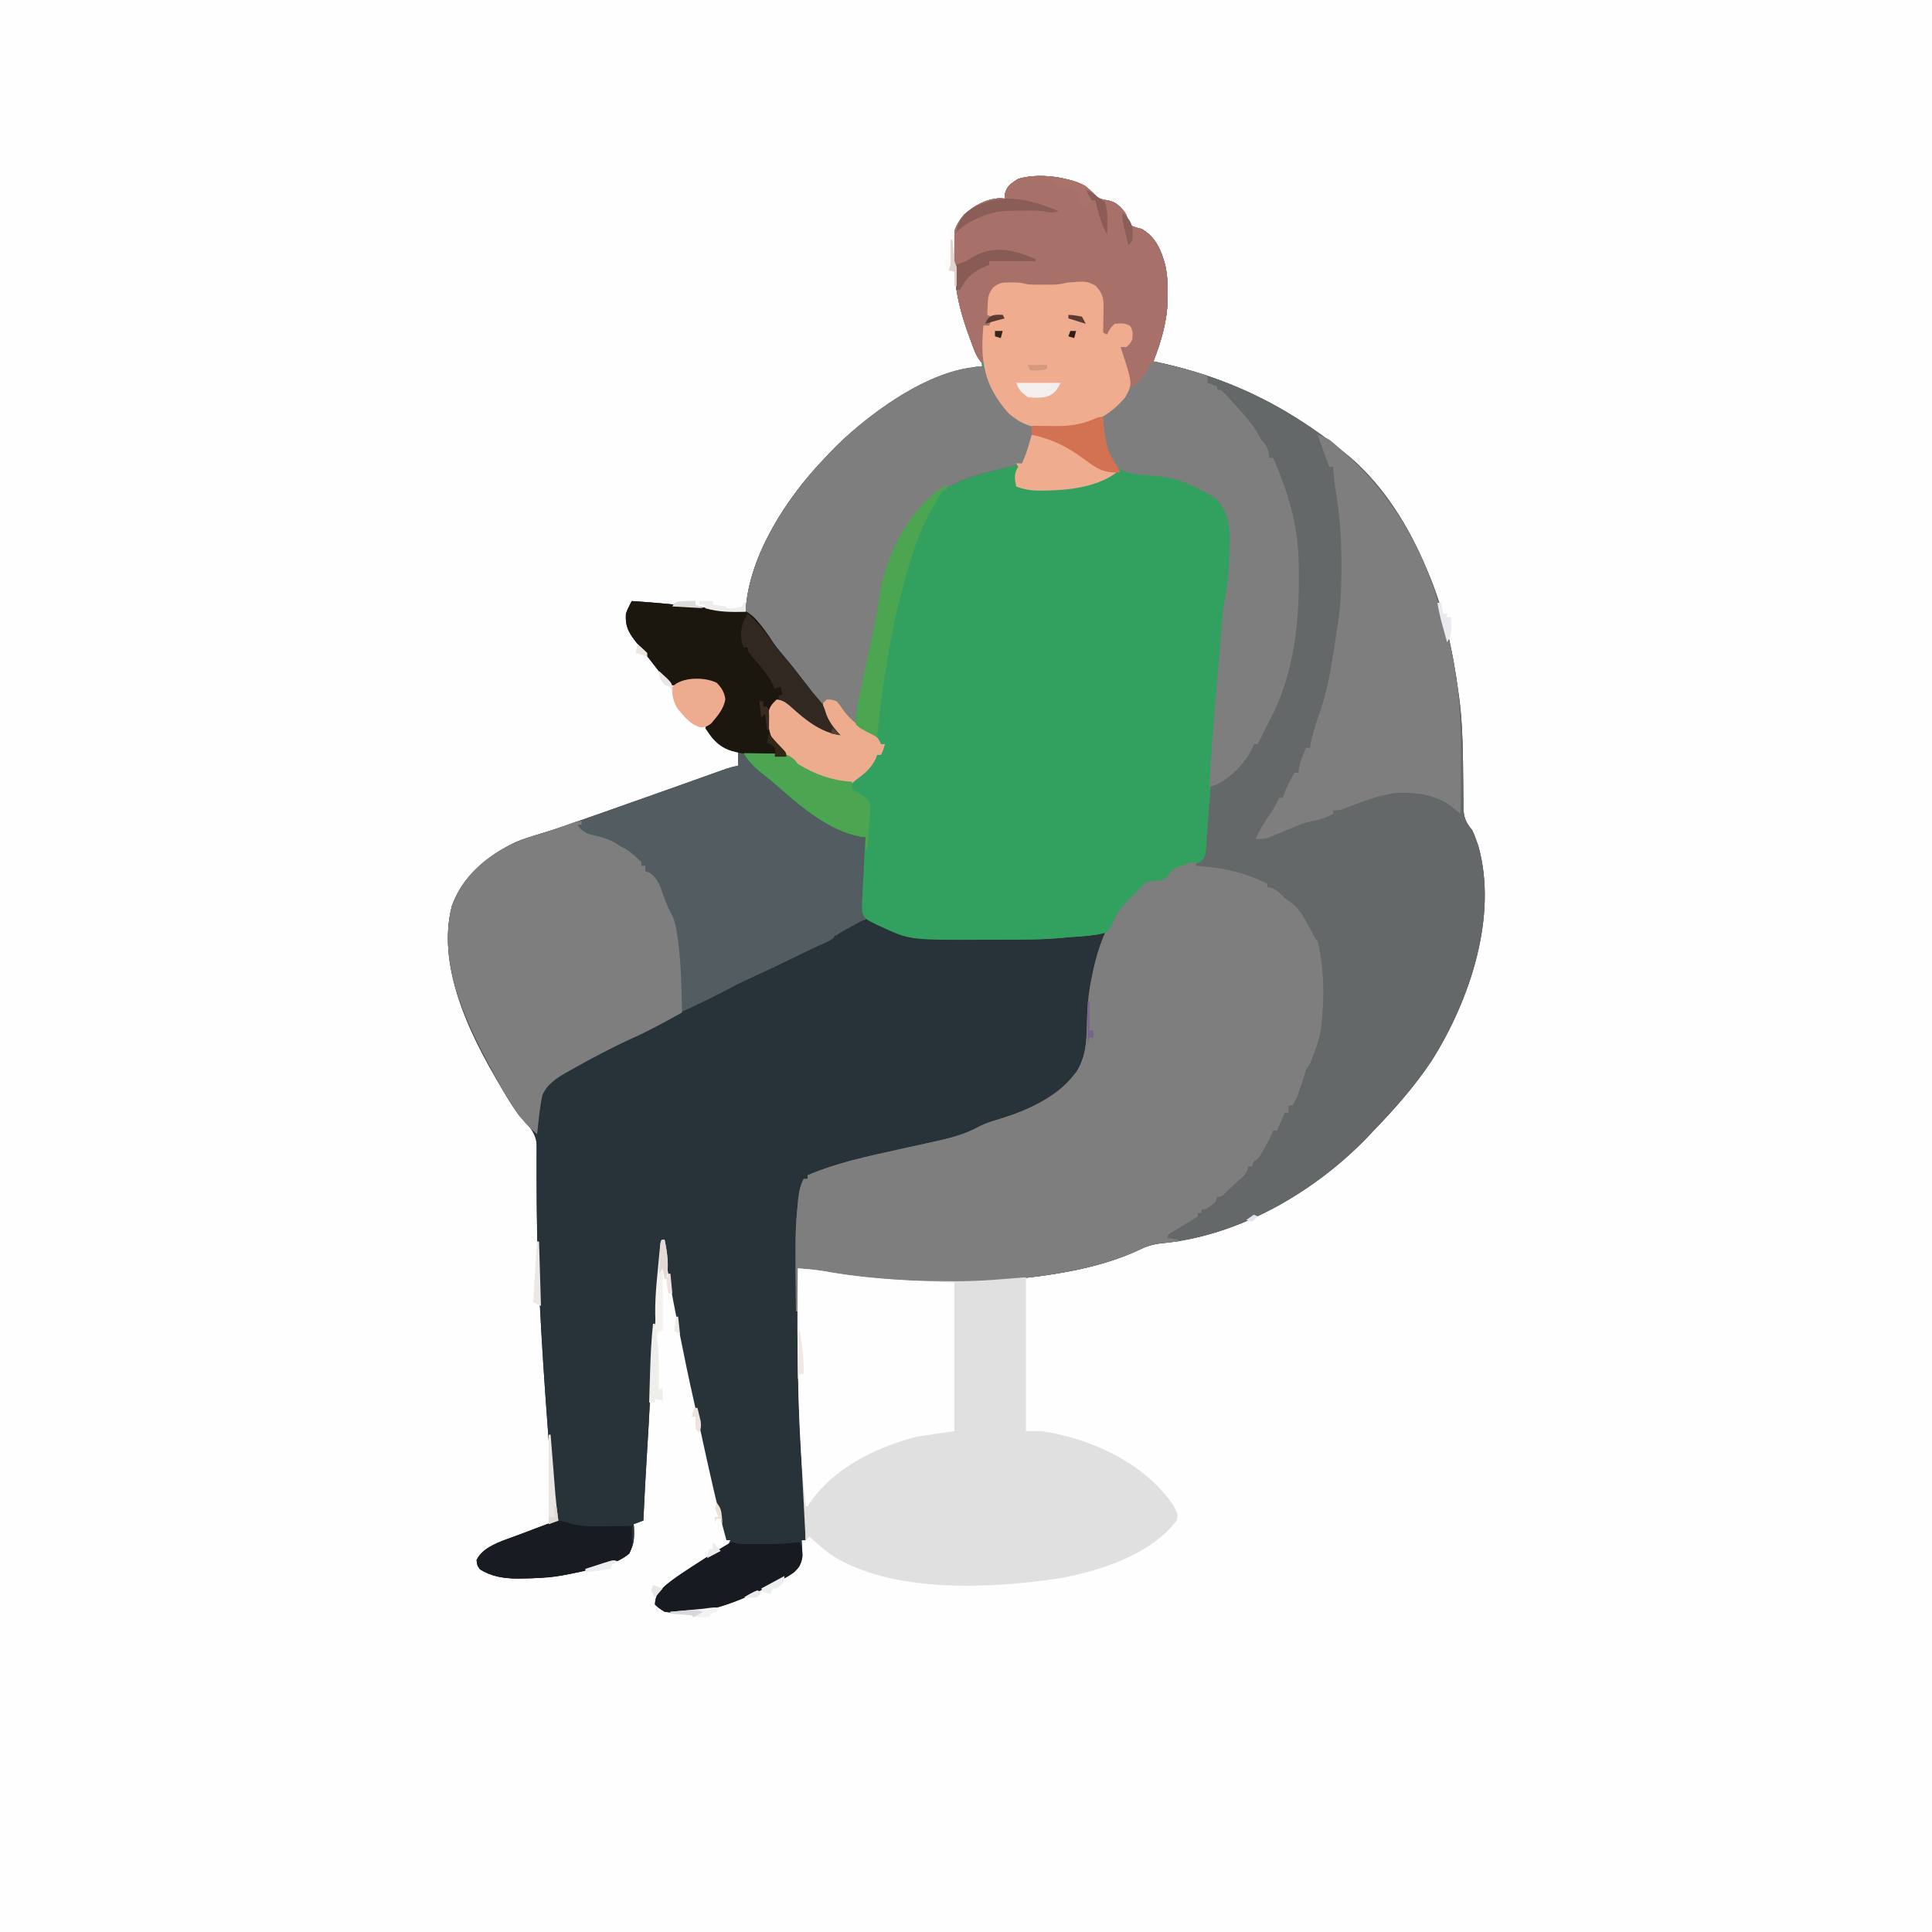 <svg width="1000" height="1000" viewBox="0 0 1000 1000" fill="none" xmlns="http://www.w3.org/2000/svg">
<rect x="0" y="0" width="1000" height="1000" fill="#333333" stroke="none"/>
<g clip-path="url(#clip0_17_788)">
<path d="M0 0H1000V1000H0V0Z" fill="#FEFEFE"/>
<path d="M561.309 96.101C563.672 97.668 565.484 99.593 567.438 101.573C569.305 103.012 570.624 103.267 573 103.646C577.304 104.402 579.187 106.23 581.836 109.371C583 111.111 583 111.111 584 114.178L585 116.667C587.804 117.712 587.804 117.712 591 118.518C598.296 122.792 601.083 129.637 603.117 137.196C604.221 142.079 604.384 146.875 604.375 151.852C604.374 152.78 604.373 153.708 604.372 154.664C604.18 166.017 601.178 176.4 597 187.037C597.923 187.229 598.846 187.421 599.797 187.619C624.982 193.046 648.577 202.297 670 215.74C670.906 216.306 670.906 216.306 671.83 216.883C680.701 222.467 688.995 228.578 697 235.185C697.777 235.826 698.555 236.467 699.356 237.127C716.837 252.429 729.32 272.927 738 293.518C738.249 294.093 738.498 294.669 738.755 295.261C747.493 315.661 752.141 337.546 755 359.259C755.112 360.091 755.224 360.923 755.339 361.78C756.629 371.896 757.046 381.974 757.199 392.151C757.215 393.103 757.231 394.056 757.247 395.037C757.325 399.881 757.38 404.724 757.395 409.569C757.417 411.378 757.438 413.186 757.461 414.995C757.456 415.827 757.451 416.66 757.445 417.518C757.534 422.677 758.426 425.466 762 429.629C763.231 432.342 763.231 432.342 764.188 435.069C764.511 435.964 764.835 436.859 765.168 437.781C775.405 474.184 760.809 517.692 741 549.073C732.395 561.995 721.95 573.913 711 585.184C710.363 585.869 709.726 586.554 709.07 587.26C682.441 615.53 642.712 639.551 601.746 643.461C596.953 643.957 593.483 644.976 589.258 647.105C567.524 657.137 542.58 660.437 518.747 662.685C516.556 662.906 514.372 663.188 512.191 663.49C505.697 664.254 499.1 664.07 492.563 664.061C491.47 664.061 491.47 664.061 490.355 664.061C464.247 664.019 438.555 661.359 413 656.48C413.084 664.66 413.191 672.838 413.313 681.017C413.322 681.645 413.331 682.272 413.341 682.918C413.711 707.365 414.668 731.773 415.88 756.196C416.048 759.584 416.214 762.973 416.379 766.361C416.426 767.319 416.426 767.319 416.474 768.297C416.939 777.945 417.19 787.565 417 797.221H415C415.046 797.958 415.093 798.696 415.141 799.456C415.177 800.437 415.213 801.418 415.25 802.429C415.296 803.396 415.343 804.363 415.391 805.359C414.875 809.28 413.821 810.899 411 813.887C407.853 815.994 404.531 817.723 401.125 819.443C400.181 819.928 399.237 820.413 398.265 820.913C381.885 829.223 363.176 837.011 344 834.258C341.043 832.377 341.043 832.377 339 830.554C339.134 825.479 341.208 823.544 344.934 820.22C348.333 817.418 351.97 814.98 355.688 812.556C356.863 811.779 356.863 811.779 358.062 810.986C363.591 807.346 369.198 803.839 374.91 800.451C377.112 799.227 377.112 799.227 378 797.221H376C370.872 778.637 366.781 759.872 362.697 741.074C361.54 735.76 360.35 730.454 359.141 725.15C356.582 713.902 354.225 702.628 351.997 691.321C351.438 688.485 350.873 685.651 350.307 682.817C347.651 669.44 345.261 656.03 343 642.591C340.23 670.695 337.578 698.759 336.303 726.961C335.968 734.276 335.523 741.585 335.07 748.894C334.284 761.604 333.575 774.316 333 787.036L328 788.887L328.141 790.652C328.36 795.469 328.271 799.683 325.637 803.937C322.026 807.504 316.898 808.704 312 810.184C310.984 810.516 309.968 810.847 308.922 811.189C296.276 815.102 283.793 816.901 270.5 817.012C269.593 817.025 268.685 817.038 267.75 817.051C260.689 817.006 254.269 815.978 248.375 812.209C247 810.184 247 810.184 246.688 807.522C250.069 800.067 261.196 797.204 268.811 794.306C270.228 793.772 271.645 793.24 273.063 792.707C274.515 792.153 275.968 791.599 277.42 791.043C280.943 789.698 284.47 788.364 288 787.036C287.826 785.763 287.826 785.763 287.648 784.464C285.706 769.628 284.672 754.718 283.563 739.813C283.508 739.089 283.454 738.364 283.398 737.618C281.823 716.533 280.404 695.445 279.344 674.332C279.282 673.08 279.218 671.827 279.154 670.575C278.444 656.623 277.93 642.691 277.886 628.723C277.879 626.767 277.868 624.811 277.855 622.856C277.848 621.578 277.84 620.301 277.833 619.023C277.83 618.399 277.826 617.774 277.822 617.131C277.804 612.917 277.848 608.706 277.905 604.492C277.903 602.31 277.9 600.127 277.895 597.945C277.924 596.971 277.953 595.998 277.982 594.995C277.898 587.181 274.568 583.393 269 577.777C267.298 575.549 265.786 573.253 264.313 570.89C263.907 570.245 263.502 569.6 263.085 568.935C245.68 540.564 225.254 502.727 233.871 468.945C239.475 453.598 251.548 443.428 266.641 436.006C270.85 434.197 275.23 432.919 279.639 431.593C288.703 428.847 297.588 425.649 306.5 422.511C308.447 421.828 310.394 421.145 312.342 420.462C322.988 416.725 333.624 412.961 344.254 409.183C345.332 408.8 346.41 408.417 347.52 408.022C352.755 406.162 357.988 404.299 363.219 402.431C365.116 401.755 367.013 401.08 368.91 400.404C369.775 400.095 370.639 399.785 371.53 399.466C372.327 399.182 373.124 398.899 373.946 398.607C374.636 398.36 375.326 398.114 376.038 397.86C378.006 397.22 379.969 396.733 382 396.296V388.888L379.438 388.773C374.198 387.538 370.705 384.722 367.668 380.598C366.719 379.071 365.851 377.501 365 375.925C365.482 375.434 365.964 374.942 366.461 374.435C367.093 373.781 367.724 373.127 368.375 372.453C369.002 371.809 369.628 371.164 370.273 370.5C372.676 367.742 373.879 365.672 374.375 362.152C373.901 358.498 372.443 356.564 370 353.703C364.059 350.953 356.011 352.774 350 354.629H347C345.501 353.176 345.501 353.176 343.926 351.139C343.344 350.396 342.762 349.654 342.163 348.889C341.552 348.091 340.942 347.292 340.313 346.469C339.688 345.667 339.064 344.865 338.421 344.039C337.177 342.439 335.937 340.838 334.7 339.233C333.263 337.376 331.809 335.532 330.336 333.698C325.836 328.084 323.479 324.823 324 317.592C324.824 315.308 325.852 313.282 327 311.111C335.918 311.699 344.8 312.464 353.688 313.368C354.898 313.489 356.108 313.611 357.355 313.736C366.905 314.697 376.454 315.672 386 316.666C386.014 316.17 386.028 315.673 386.043 315.162C387.874 287.301 407.381 257.289 427 237.037C427.762 236.219 428.524 235.402 429.309 234.559C448.862 213.808 476.323 197.473 505 189.815H509C509.28 190.499 509.56 191.182 509.848 191.887C516.044 206.414 516.044 206.414 528.086 216.713C530.36 217.788 532.161 218.725 534 220.37C535.999 226.675 533.195 232.45 530 237.963L529 239.815C526.252 240.631 523.54 241.347 520.75 242.014C519.097 242.426 517.445 242.84 515.793 243.254C514.976 243.457 514.159 243.66 513.318 243.869C493.935 248.682 481.509 255.267 471 271.296C462.957 284.476 457.332 298.328 455.116 313.328C454.083 320.054 452.785 326.714 451.398 333.383C451.157 334.557 450.916 335.731 450.667 336.94C450.035 340.012 449.4 343.084 448.764 346.155C448.111 349.308 447.462 352.462 446.813 355.617C445.545 361.769 444.274 367.922 443 374.073C439.063 372.858 438.173 371.114 435.813 367.997C434.739 366.592 434.739 366.592 433.645 365.158C433.102 364.433 432.559 363.709 432 362.962L427 363.888C427.225 369.709 428.616 372.683 432.625 377.162C434 378.703 434 378.703 435 380.555C424.946 379.17 416.92 372.775 410.097 366.175C408.555 364.689 408.555 364.689 406 362.962C403.278 362.793 403.278 362.793 401 363.888C397.606 368.602 398.45 374.127 399 379.629C400.498 383.904 403.555 386.738 407 389.814V391.666L386 390.74C390.825 395.208 390.825 395.208 395.656 399.67C397.193 401.1 398.714 402.544 400.219 404.003C413.845 417.074 429.585 427.12 448 433.333C447.948 434.538 447.895 435.743 447.841 436.984C447.66 441.467 447.545 445.949 447.451 450.434C447.401 452.372 447.332 454.31 447.246 456.248C446.226 466.934 446.226 466.934 450.005 476.535C452.666 478.073 454.97 478.903 458 479.629C458.676 479.858 459.352 480.087 460.049 480.324C462.159 481.041 462.159 481.041 465.563 481.712C466.76 481.984 467.958 482.256 469.191 482.537C484.342 485.247 499.429 485.517 514.813 485.474C515.887 485.474 516.961 485.473 518.068 485.473C534.091 485.458 549.774 484.873 565.64 482.662C568.114 482.394 570.512 482.364 573 482.407C573.262 481.595 573.523 480.783 573.793 479.947C577.243 471.099 584.546 461.749 593 456.481C595.348 456.074 597.563 455.904 599.949 455.866C602.571 455.468 603.343 454.661 605 452.777L607 449.999C609.969 448.748 609.969 448.748 613.5 447.569C617.819 446.155 617.819 446.155 622 444.444C622.51 442.202 622.51 442.202 622.724 439.422C622.834 438.317 622.945 437.211 623.058 436.072C623.172 434.824 623.285 433.576 623.398 432.327C623.524 431.01 623.651 429.692 623.777 428.375C625.506 410.137 626.933 391.875 628.393 373.617C628.783 368.747 629.177 363.876 629.57 359.006C630.146 351.874 630.72 344.742 631.292 337.609C631.354 336.833 631.416 336.056 631.481 335.256C631.76 331.771 632.033 328.287 632.29 324.802C632.375 323.652 632.46 322.501 632.548 321.316C632.618 320.338 632.689 319.36 632.761 318.353C633.048 315.215 633.567 312.149 634.156 309.05C635.836 300.105 636.353 291.248 636.438 282.176C636.46 281.041 636.482 279.906 636.504 278.737C636.485 270.806 635.194 264.964 629.938 258.622C625.595 255.457 620.963 253.156 616 250.926C615.224 250.57 614.448 250.214 613.648 249.848C606.139 246.881 598.213 246.29 590.148 245.65C583.792 245.048 580.383 244.21 576 239.815C574.574 237.937 574.574 237.937 573.688 236.169C573.382 235.587 573.077 235.006 572.762 234.407C570.414 228.243 570.208 221.258 571 214.815C573.063 212.21 573.063 212.21 576 210.185C578.931 207.972 581.215 205.887 583 202.778C583.434 198.335 582.799 194.198 582 189.815C581.822 188.792 581.644 187.769 581.461 186.715C581.018 184.342 580.535 181.986 580 179.629L581.938 178.819C584.152 177.937 584.152 177.937 585 175.926C585.25 173.148 585.25 173.148 585 170.37C583.123 168.267 583.123 168.267 580.125 168.113C576.793 168.239 576.793 168.239 574.625 170.833L573 173.148L570 172.222C570.031 171.424 570.031 171.424 570.064 170.61C570.147 168.177 570.199 165.744 570.25 163.31C570.3 162.055 570.3 162.055 570.352 160.775C570.438 155.322 569.919 152.301 566 148.148C563.284 146.89 561.092 147.1 558.063 147.106C556.471 147.103 556.471 147.103 554.848 147.099C551.924 147.106 551.924 147.106 549 148.148C546.177 148.238 543.385 148.277 540.563 148.264C539.799 148.267 539.035 148.271 538.248 148.275C537.508 148.273 536.767 148.272 536.004 148.271C535.332 148.27 534.66 148.269 533.967 148.268C531.874 148.14 530.023 147.724 528 147.222C523.125 146.708 519.311 146.514 515 148.842C512.053 153.276 511.591 157.845 511 162.963H519L520 164.815L516.563 165.625L513 166.667L512 168.518H509V188.889C506.664 186.005 505.534 184.492 504.316 181.293C504.03 180.546 503.744 179.798 503.45 179.028C503.157 178.233 502.864 177.439 502.563 176.62C502.257 175.795 501.951 174.97 501.636 174.12C497.615 163.074 494.646 152.447 494.176 140.751C494.128 137.917 494.128 137.917 493 135.185C492.039 125.989 492.571 118.58 499 111.111C504.046 106.514 510.271 102.966 517.438 102.604L520 102.778L520.125 100.289C521.294 96.194 523.284 94.954 527 92.593C537.149 89.486 552.093 91.362 561.309 96.101Z" fill="#273339"/>
<path d="M561.309 96.101C563.672 97.668 565.484 99.593 567.438 101.573C569.305 103.012 570.624 103.267 573 103.646C577.304 104.402 579.187 106.23 581.836 109.371C583 111.111 583 111.111 584 114.178L585 116.667C587.804 117.712 587.804 117.712 591 118.518C598.296 122.792 601.083 129.637 603.117 137.196C604.221 142.079 604.384 146.875 604.375 151.852C604.374 153.244 604.374 153.244 604.372 154.664C604.18 166.017 601.177 176.4 597 187.037C597.923 187.229 598.846 187.421 599.797 187.619C624.982 193.046 648.577 202.297 670 215.741C670.906 216.306 670.906 216.306 671.83 216.883C680.701 222.467 688.995 228.578 697 235.185C697.777 235.826 698.555 236.467 699.355 237.127C716.837 252.429 729.32 272.927 738 293.518C738.249 294.094 738.498 294.669 738.755 295.262C747.493 315.661 752.14 337.546 755 359.259C755.112 360.091 755.224 360.923 755.339 361.78C756.629 371.896 757.046 381.974 757.199 392.151C757.215 393.103 757.231 394.056 757.247 395.038C757.325 399.882 757.38 404.724 757.395 409.569C757.417 411.378 757.438 413.186 757.461 414.995C757.456 415.828 757.451 416.66 757.445 417.518C757.534 422.677 758.426 425.466 762 429.629C763.23 432.342 763.23 432.342 764.188 435.069C764.511 435.964 764.835 436.859 765.168 437.782C775.405 474.185 760.809 517.693 741 549.073C732.395 561.995 721.95 573.913 711 585.184C710.363 585.87 709.726 586.555 709.07 587.261C682.441 615.53 642.712 639.551 601.746 643.461C596.953 643.957 593.483 644.976 589.258 647.105C567.524 657.138 542.58 660.437 518.747 662.686C516.556 662.906 514.372 663.188 512.191 663.49C505.697 664.254 499.1 664.07 492.563 664.062C491.47 664.061 491.47 664.061 490.355 664.061C464.306 664.02 438.475 661.535 413 656.481V678.703H412C411.62 637.139 411.62 637.139 412.875 623.61C412.953 622.752 413.032 621.894 413.113 621.01C413.536 617.103 414.117 613.76 416 610.184H418V608.333C433.116 601.784 449.468 598.433 465.625 594.849C466.864 594.574 468.102 594.299 469.378 594.016C478.997 591.885 478.997 591.885 482.969 591.019C491.699 589.102 499.434 587.245 507.164 582.884C510.665 581.152 514.23 580.111 518 578.992C531.387 574.928 546.584 567.928 555.125 557.291C555.788 556.487 556.45 555.682 557.133 554.853C561.925 547.149 562.435 539.463 562.563 530.729C562.798 522.468 563.192 514.587 565 506.481C565.307 504.929 565.307 504.929 565.621 503.345C568.812 488.17 574.811 472.21 587 461.111C587.458 460.656 587.915 460.201 588.387 459.733C592.047 456.436 595.066 455.944 599.949 455.866C602.571 455.468 603.343 454.661 605 452.777L607 449.999C609.969 448.748 609.969 448.748 613.5 447.569C617.819 446.155 617.819 446.155 622 444.444C622.51 442.202 622.51 442.202 622.724 439.422C622.834 438.317 622.945 437.211 623.058 436.072C623.172 434.824 623.285 433.576 623.398 432.327C623.524 431.01 623.651 429.692 623.777 428.375C625.506 410.137 626.933 391.875 628.393 373.618C628.783 368.747 629.177 363.876 629.57 359.006C630.146 351.874 630.72 344.742 631.292 337.61C631.354 336.833 631.416 336.056 631.481 335.256C631.759 331.772 632.033 328.287 632.29 324.802C632.375 323.652 632.46 322.502 632.548 321.317C632.618 320.338 632.689 319.36 632.761 318.353C633.048 315.215 633.567 312.149 634.156 309.05C635.836 300.105 636.353 291.248 636.438 282.176C636.46 281.041 636.482 279.907 636.504 278.738C636.485 270.806 635.194 264.964 629.938 258.622C625.595 255.457 620.963 253.156 616 250.926C615.224 250.57 614.448 250.214 613.648 249.848C606.139 246.881 598.213 246.29 590.147 245.65C583.792 245.048 580.383 244.21 576 239.815C574.574 237.937 574.574 237.937 573.688 236.169C573.229 235.297 573.229 235.297 572.762 234.407C570.414 228.243 570.208 221.258 571 214.815C573.063 212.21 573.063 212.21 576 210.185C578.931 207.972 581.215 205.887 583 202.778C583.434 198.335 582.799 194.198 582 189.815C581.733 188.28 581.733 188.28 581.461 186.715C581.018 184.342 580.535 181.986 580 179.63L581.938 178.819C584.152 177.937 584.152 177.937 585 175.926C585.25 173.148 585.25 173.148 585 170.37C583.123 168.267 583.123 168.267 580.125 168.113C576.793 168.239 576.793 168.239 574.625 170.833L573 173.148L570 172.222C570.021 171.69 570.042 171.158 570.064 170.61C570.147 168.177 570.199 165.744 570.25 163.31C570.3 162.055 570.3 162.055 570.352 160.775C570.438 155.322 569.919 152.301 566 148.148C563.283 146.89 561.092 147.1 558.063 147.106C557.002 147.104 555.941 147.102 554.848 147.099C551.924 147.106 551.924 147.106 549 148.148C546.177 148.238 543.385 148.277 540.563 148.264C539.799 148.267 539.035 148.271 538.248 148.275C537.508 148.273 536.767 148.272 536.004 148.271C535.332 148.27 534.66 148.269 533.967 148.268C531.874 148.14 530.023 147.724 528 147.222C523.125 146.708 519.31 146.514 515 148.843C512.053 153.276 511.591 157.845 511 162.963H519L520 164.815L516.563 165.625L513 166.667L512 168.518H509V188.889C506.664 186.005 505.534 184.492 504.316 181.293C504.03 180.546 503.744 179.798 503.45 179.028C503.157 178.233 502.864 177.439 502.563 176.62C502.257 175.795 501.951 174.97 501.636 174.12C497.615 163.074 494.646 152.447 494.176 140.752C494.128 137.917 494.128 137.917 493 135.185C492.038 125.989 492.571 118.58 499 111.111C504.046 106.514 510.271 102.966 517.438 102.604L520 102.778L520.125 100.289C521.294 96.194 523.284 94.954 527 92.593C537.149 89.486 552.093 91.362 561.309 96.101Z" fill="#646869"/>
<path d="M522.875 146.18C523.739 146.178 524.602 146.175 525.492 146.173C528 146.296 528 146.296 529.906 146.759C532.018 147.226 533.837 147.342 536.004 147.345C536.744 147.346 537.485 147.347 538.248 147.349C539.012 147.345 539.776 147.341 540.562 147.338C541.33 147.341 542.098 147.345 542.889 147.349C546.179 147.343 548.858 147.266 552 146.296C562.388 145.46 562.388 145.46 567.125 147.916C570.156 151.284 571.256 153.723 571.195 158.116C571.186 159.351 571.186 159.351 571.176 160.612C571.151 161.89 571.151 161.89 571.125 163.194C571.116 164.061 571.107 164.927 571.098 165.82C571.074 167.954 571.041 170.088 571 172.222L573 173.148L573.875 171.412C575 169.444 575 169.444 577 167.592C580.103 167.287 582.158 167.124 584.875 168.634C586.536 171.197 586.388 172.991 586 175.926C584.688 178.125 584.688 178.125 583 179.629H580C580.307 180.506 580.307 180.506 580.621 181.401C582.873 188.324 585.063 195.525 584 202.777C580.959 207.764 577.14 211.641 572 214.814C570.723 223.901 572.48 233.057 578 240.74C580.948 243.156 583.032 243.904 586.93 244.234C587.883 244.326 588.837 244.418 589.819 244.513C590.828 244.605 591.836 244.697 592.875 244.791C606.9 246.292 621.514 249.21 631.719 259.067C637.561 266.191 637.336 273.464 637.312 282.002C637.329 283.094 637.345 284.187 637.361 285.313C637.365 292.039 636.757 298.41 635.637 305.041C633.491 317.83 632.633 330.721 631.656 343.621C631.392 347.08 631.118 350.54 630.846 353.999C630.417 359.458 629.992 364.918 629.571 370.378C629.092 376.594 628.608 382.81 628.117 389.025C628.021 390.242 628.021 390.242 627.923 391.484C627.464 397.258 626.985 403.03 626.493 408.802C626.141 412.975 625.833 417.15 625.55 421.329C625.354 424.131 625.131 426.932 624.903 429.732C624.803 431.031 624.714 432.33 624.638 433.629C624.064 443.341 624.064 443.341 621.497 446.001C619.688 447.008 619.688 447.008 616 448.147C615.16 448.413 614.319 448.679 613.453 448.953C612.726 449.127 611.999 449.3 611.25 449.478C607.935 450.421 607.207 450.665 605.062 453.355L604 455.554C601.728 456.606 600.333 456.569 597.812 456.654C592.35 457.204 589.564 459.194 586 462.962C582.763 466.729 579.68 470.405 577.965 474.984C576.679 478.211 575.725 480.032 573 482.406C567.182 484.325 560.891 484.642 554.769 485.012C553.005 485.122 551.242 485.257 549.483 485.428C539.49 486.381 529.458 486.315 519.423 486.332C516.233 486.341 513.043 486.37 509.854 486.399C470.937 486.584 470.937 486.584 456 479.628C455.243 479.297 454.485 478.966 453.705 478.626C447.46 475.466 447.46 475.466 446.261 471.837C446.071 469.106 446.167 466.502 446.375 463.772C446.413 462.801 446.451 461.83 446.49 460.83C446.617 457.833 446.806 454.844 447 451.851C447.09 449.992 447.176 448.133 447.258 446.273C447.457 441.956 447.711 437.645 448 433.332C446.679 433.169 446.679 433.169 445.332 433.003C429.281 430.128 414.165 417.235 402.734 407.052C400.586 405.148 398.424 403.361 396.125 401.619C391.918 398.348 387.474 394.395 385 389.814C387.542 389.945 390.083 390.081 392.625 390.219C393.694 390.273 393.694 390.273 394.785 390.329C398.918 390.557 402.923 390.957 407 391.666C406.434 391.029 405.868 390.393 405.285 389.738C404.552 388.904 403.818 388.069 403.062 387.21C402.332 386.382 401.601 385.555 400.848 384.703C397.831 380.954 397.787 377.833 397.688 373.263C397.631 371.559 397.631 371.559 397.574 369.856C398.068 366.157 399.246 364.682 402 362.036C406.715 362.464 408.655 364.119 411.938 367.187C418.001 372.517 424.624 376.059 432 379.629L433 378.703C432.368 378.03 432.368 378.03 431.723 377.343C427.732 372.821 426 369.778 426 363.888L428 362.036C430.363 362.065 430.363 362.065 433 362.962C435.168 365.248 435.168 365.248 437.188 368.055C439.54 371.634 439.54 371.634 443 374.073C443.092 373.252 443.184 372.431 443.279 371.585C444.675 360.207 447.049 349.064 449.5 337.846C450.307 334.141 451.109 330.435 451.906 326.728C452.096 325.845 452.286 324.963 452.482 324.054C453.726 318.184 454.761 312.332 455.544 306.393C458.664 288 469.967 265.229 485.875 253.356C497.541 245.964 512.733 241.64 526.742 240.509C529.244 240.008 529.244 240.008 530.254 237.597C530.5 236.801 530.746 236.005 531 235.185L532.062 232.696C533.308 228.622 533.658 224.581 534 220.37L531.375 219.733C521.003 215.998 515.502 205.952 510.434 197.338C506.36 188.295 508.126 178.05 509 168.518H512L512.688 166.724C514 164.814 514 164.814 516.625 164.12L519 163.889L516.125 163.946C513 163.889 513 163.889 511 162.963C511.349 152.844 511.349 152.844 513.938 148.9C517.053 146.365 518.809 146.169 522.875 146.18Z" fill="#32A05F"/>
<path d="M509 189.814C509.28 190.498 509.559 191.182 509.848 191.887C516.044 206.414 516.044 206.414 528.086 216.713C530.36 217.788 532.161 218.725 534 220.37C535.999 226.675 533.195 232.45 530 237.963L529 239.815C526.252 240.631 523.54 241.347 520.75 242.014C519.097 242.426 517.445 242.84 515.793 243.254C514.568 243.558 514.568 243.558 513.318 243.869C493.935 248.682 481.509 255.267 471 271.296C462.957 284.476 457.332 298.328 455.116 313.328C454.083 320.054 452.785 326.714 451.398 333.384C451.157 334.557 450.916 335.731 450.667 336.94C450.035 340.012 449.4 343.084 448.764 346.155C448.111 349.309 447.462 352.463 446.813 355.617C445.545 361.77 444.274 367.922 443 374.074C439.063 372.859 438.173 371.115 435.813 367.998C435.097 367.061 434.382 366.124 433.645 365.158C433.102 364.434 432.559 363.709 432 362.963L427 363.889C427.225 369.709 428.616 372.683 432.625 377.163C434 378.704 434 378.704 435 380.555C424.946 379.17 416.92 372.775 410.097 366.175C408.555 364.689 408.555 364.689 406 362.963C403.278 362.794 403.278 362.794 401 363.889C397.606 368.603 398.45 374.127 399 379.629C400.498 383.905 403.555 386.739 407 389.815V391.667L386 390.741C390.825 395.209 390.825 395.209 395.656 399.671C397.193 401.101 398.714 402.545 400.219 404.004C413.845 417.074 429.585 427.12 448 433.333V476.852C445.711 478.091 443.419 479.325 441.125 480.556C440.474 480.909 439.823 481.262 439.152 481.626C434.227 484.259 434.227 484.259 432 484.259L431 487.037C428.806 488.218 426.668 489.231 424.375 490.22C422.909 490.875 421.444 491.532 419.98 492.191C419.182 492.549 418.383 492.908 417.56 493.277C412.894 495.405 408.294 497.649 403.688 499.884C402.207 500.601 402.207 500.601 400.696 501.333C393.958 504.598 387.229 507.879 380.505 511.168C375.739 513.494 370.958 515.793 366.168 518.077C364.961 518.654 363.753 519.23 362.546 519.807C360.203 520.925 357.859 522.039 355.513 523.151C349.626 525.961 343.896 528.899 338.245 532.097C335.042 533.861 331.733 535.37 328.375 536.863C317.053 542.018 306.135 547.78 295.375 553.877C294.399 554.421 294.399 554.421 293.402 554.976C287.928 558.129 283.131 561.253 280.695 566.931C279.876 570.983 279.31 575.008 278.875 579.109C278.745 580.257 278.745 580.257 278.613 581.429C278.403 583.298 278.201 585.167 278 587.037C268.879 579.383 263.056 569.43 257.563 559.375C257.079 558.497 257.079 558.497 256.585 557.602C242.033 531.189 226.118 499.44 233.875 468.963C239.435 453.604 251.558 443.423 266.641 436.006C270.85 434.198 275.23 432.919 279.639 431.594C288.703 428.847 297.588 425.65 306.5 422.511C308.447 421.828 310.394 421.145 312.342 420.462C322.988 416.725 333.624 412.961 344.254 409.183C345.332 408.8 346.41 408.417 347.52 408.023C352.755 406.163 357.988 404.3 363.219 402.432C365.116 401.756 367.013 401.08 368.91 400.405C369.775 400.095 370.639 399.785 371.53 399.466C372.327 399.183 373.124 398.899 373.946 398.607C374.636 398.361 375.326 398.114 376.038 397.86C378.006 397.22 379.969 396.734 382 396.296V388.889L379.438 388.773C374.198 387.538 370.705 384.722 367.668 380.599C366.719 379.071 365.851 377.502 365 375.926C365.482 375.434 365.964 374.942 366.461 374.436C367.093 373.782 367.724 373.127 368.375 372.454C369.002 371.809 369.628 371.164 370.273 370.5C372.676 367.743 373.879 365.673 374.375 362.153C373.901 358.498 372.443 356.565 370 353.704C364.059 350.953 356.011 352.774 350 354.629H347C345.501 353.176 345.501 353.176 343.926 351.139C343.344 350.397 342.762 349.654 342.163 348.889C341.552 348.091 340.942 347.292 340.313 346.47C339.688 345.668 339.064 344.866 338.421 344.039C337.177 342.44 335.937 340.838 334.7 339.234C333.263 337.376 331.809 335.532 330.336 333.698C325.836 328.085 323.479 324.823 324 317.592C324.824 315.309 325.852 313.282 327 311.111C335.918 311.699 344.8 312.465 353.688 313.368C354.898 313.489 356.108 313.611 357.355 313.736C366.905 314.697 376.454 315.673 386 316.666C386.014 316.17 386.028 315.673 386.043 315.162C387.874 287.301 407.381 257.289 427 237.037C428.143 235.81 428.143 235.81 429.309 234.559C446.422 216.397 481.223 189.814 509 189.814Z" fill="#535C61"/>
<path d="M619 446.297V448.149C620.172 448.239 621.344 448.33 622.551 448.424C634.951 449.478 644.943 451.999 656 457.408V459.26L657.688 459.433C660.981 460.505 662.595 462.485 665 464.815C666.163 465.669 667.329 466.518 668.5 467.362C672.574 470.553 674.691 474.311 677 478.704C677.383 479.413 677.766 480.122 678.16 480.853C679.107 482.606 680.053 484.359 681 486.112L682 487.038C685.253 500.912 685.557 514.077 684.188 528.183C684.118 528.939 684.048 529.695 683.976 530.474C683.393 535.747 681.963 540.406 680 545.371L678.938 548.496C678 550.927 678 550.927 676 553.704C675.505 555.232 675.015 556.761 674.566 558.301C673.937 560.397 673.232 562.459 672.5 564.526C672.144 565.534 672.144 565.534 671.781 566.562C670.994 568.534 670.053 570.362 669 572.223H667V575.927H665L664.125 577.952C663.083 580.363 662.042 582.775 661 585.186H659L658.188 587.168C656.95 589.926 655.534 592.512 654 595.14L652.438 597.845C651 600.001 651 600.001 649 600.927L648 603.704H646L645.813 605.267C644.652 608.324 642.544 609.842 640 612.038L637.375 614.468L635 616.667L633.313 618.346C632 619.445 632 619.445 630 619.445L629 622.223C624.543 625.927 624.543 625.927 622 625.927V627.778H620V629.63C618.029 630.941 616.053 632.141 614 633.334C612.392 634.292 610.788 635.257 609.188 636.227C608.418 636.688 607.648 637.149 606.855 637.624C604.872 638.776 604.872 638.776 604 640.741L610 641.667V642.593C608.515 642.729 608.515 642.729 607 642.868C605.667 643.007 604.333 643.147 603 643.288C601.051 643.481 601.051 643.481 599.063 643.678C595.365 644.227 592.576 645.477 589.3 647.104C567.422 657.04 542.678 660.429 518.747 662.687C516.556 662.908 514.372 663.189 512.191 663.492C505.697 664.256 499.1 664.072 492.563 664.063C491.47 664.063 491.47 664.063 490.355 664.062C464.306 664.021 438.475 661.537 413 656.482V678.704H412C411.62 637.141 411.62 637.141 412.875 623.612C412.953 622.754 413.032 621.895 413.113 621.011C413.536 617.104 414.117 613.762 416 610.186H418V608.334C433.116 601.785 449.468 598.435 465.625 594.85C466.864 594.575 468.102 594.3 469.378 594.017C478.997 591.886 478.997 591.886 482.969 591.02C491.699 589.103 499.434 587.246 507.164 582.885C510.665 581.153 514.23 580.112 518 578.994C531.387 574.929 546.584 567.93 555.125 557.292C555.788 556.488 556.45 555.683 557.133 554.854C561.925 547.15 562.435 539.464 562.563 530.73C562.798 522.469 563.192 514.589 565 506.482C565.307 504.93 565.307 504.93 565.621 503.346C568.812 488.172 574.811 472.212 587 461.112C587.686 460.43 587.686 460.43 588.387 459.734C592.047 456.438 595.066 455.945 599.949 455.867C602.571 455.47 603.343 454.662 605 452.778L607 450.001C609.313 448.919 609.313 448.919 612 447.975C613.33 447.497 613.33 447.497 614.688 447.009C617 446.297 617 446.297 619 446.297Z" fill="#7E7E7E"/>
<path d="M413 656.48C414.582 656.62 416.164 656.762 417.746 656.904C418.627 656.982 419.508 657.061 420.416 657.142C423.983 657.507 427.478 658.108 431 658.737C439.96 660.26 448.93 661.274 458 662.036C459.239 662.141 460.478 662.246 461.754 662.354C470.824 662.974 479.905 663.079 488.996 663.124C491.034 663.135 493.071 663.153 495.108 663.172C507.265 663.182 518.734 662.098 531 661.11V740.74H539C541.709 741.144 544.282 741.592 546.938 742.187C547.666 742.349 548.394 742.512 549.144 742.68C572.129 748.117 594.656 760.297 607.438 779.34C609.817 784.011 609.817 784.011 609 787.036C595.916 804.536 569.285 813.22 547.672 817.046C512.008 822.351 460.953 824.806 430 804.629C426.16 801.703 422.516 798.626 419 795.37L417 797.222C416.306 784.53 415.641 771.837 415 759.143C414.953 758.202 414.905 757.262 414.856 756.292C413.578 730.849 412.607 705.449 412.75 679.976C412.753 679.361 412.757 678.746 412.76 678.112C412.804 670.901 412.88 663.691 413 656.48Z" fill="#DFE0DF"/>
<path d="M450.195 476.064C451.089 476.454 451.089 476.454 452 476.852C452.942 477.25 452.942 477.25 453.902 477.655C454.574 477.963 455.246 478.271 455.938 478.588C466.12 482.832 477.309 483.877 488.312 484.896C489.542 485.016 490.771 485.136 492.037 485.26C495.024 485.55 498.012 485.834 501 486.111V487.963C500.138 488.278 499.275 488.593 498.387 488.918C490.235 491.915 482.135 495.009 474.06 498.181C469.758 499.866 465.446 501.512 461.097 503.091C452.894 506.07 444.938 509.435 437 512.963C435.308 513.711 433.616 514.459 431.924 515.207C429.381 516.332 426.84 517.46 424.299 518.59C423.039 519.15 421.779 519.709 420.518 520.267C411.876 524.097 403.393 528.128 395 532.408C394.316 532.756 393.633 533.104 392.929 533.462C380.745 539.725 368.308 546.157 357.602 554.463C356 555.556 356 555.556 354 555.556V557.408C352.627 558.461 351.2 559.455 349.75 560.417C343.762 564.63 340.36 569.014 339 575.926C338.678 579.979 338.669 584.016 338.688 588.079C338.69 589.25 338.692 590.42 338.694 591.627C338.823 603.28 340.056 614.765 341.611 626.329C341.739 627.418 341.868 628.508 342 629.63C342.15 630.832 342.15 630.832 342.302 632.058C343.071 639.061 342.802 645.681 342.074 652.676C341.967 653.794 341.86 654.911 341.75 656.062C341.463 659.056 341.167 662.049 340.87 665.043C340.314 670.689 339.795 676.339 339.273 681.988C339.216 682.609 339.158 683.231 339.099 683.871C338.106 694.641 337.335 705.406 336.812 716.203C336.777 716.933 336.742 717.662 336.705 718.413C336.568 721.278 336.433 724.144 336.302 727.01C335.966 734.308 335.521 741.6 335.07 748.893C334.284 761.604 333.575 774.316 333 787.037L328 788.889L328.141 790.654C328.36 795.47 328.271 799.685 325.637 803.938C322.026 807.505 316.898 808.705 312 810.185C310.984 810.517 309.968 810.848 308.922 811.19C296.276 815.103 283.793 816.902 270.5 817.013C269.593 817.026 268.685 817.039 267.75 817.052C260.689 817.007 254.269 815.979 248.375 812.21C247 810.185 247 810.185 246.688 807.523C250.069 800.068 261.196 797.205 268.811 794.307C270.228 793.774 271.645 793.241 273.062 792.708C274.515 792.154 275.968 791.6 277.42 791.044C280.943 789.699 284.47 788.365 288 787.037C287.884 786.188 287.768 785.339 287.648 784.465C285.706 769.629 284.67 754.719 283.562 739.815C283.508 739.089 283.454 738.363 283.399 737.615C280.221 694.828 277.743 652.116 277.69 609.217C277.688 607.084 277.682 604.95 277.676 602.816C277.669 599.466 277.675 596.117 277.692 592.767C277.699 590.964 277.698 589.161 277.697 587.359C277.87 567.056 277.87 567.056 284.722 560.352C289.575 556.47 294.589 553.277 300.125 550.289C300.98 549.821 301.834 549.353 302.715 548.871C311.822 543.924 321.095 539.255 330.398 534.633C333.079 533.294 335.746 531.932 338.414 530.57C344.136 527.676 349.963 525.002 355.812 522.338C363.621 518.756 371.243 515.04 378.762 510.963C382.848 508.813 387.035 506.883 391.25 504.963C398.97 501.436 406.591 497.735 414.22 494.044C415.751 493.304 415.751 493.304 417.312 492.549C418.287 492.077 419.262 491.605 420.266 491.119C422.681 489.967 425.114 488.865 427.562 487.775C430.509 486.349 431.784 485.429 434 483.334C436.294 481.961 438.576 480.662 440.938 479.398C441.558 479.05 442.179 478.701 442.818 478.342C447.393 475.888 447.393 475.888 450.195 476.064Z" fill="#273339"/>
<path d="M561.309 96.101C563.672 97.668 565.484 99.593 567.438 101.573C569.305 103.013 570.624 103.267 573 103.646C577.304 104.402 579.187 106.23 581.836 109.371C583 111.111 583 111.111 584 114.178L585 116.667C587.804 117.712 587.804 117.712 591 118.519C598.296 122.792 601.083 129.637 603.117 137.196C604.221 142.079 604.384 146.875 604.375 151.852C604.374 153.244 604.374 153.244 604.372 154.664C604.18 166.017 601.177 176.4 597 187.037C598.524 187.374 598.524 187.374 600.078 187.717C608.533 189.613 616.795 191.739 625 194.444V198.148L630 200V201.852H632C634.547 204.132 636.732 206.742 639 209.259C639.754 210.073 640.508 210.887 641.285 211.726C645.411 216.254 649.042 220.653 651.93 225.951C652.977 227.856 652.977 227.856 654.59 229.677C656.44 232.045 656.648 234.17 657 237.037H659C667.37 256.238 672.37 273.787 672.261 294.622C672.25 297.035 672.261 299.448 672.273 301.861C672.295 325.577 668.665 351.767 657 373.148C655.889 375.364 654.785 377.582 653.688 379.803C652.792 381.597 651.896 383.391 651 385.185H649C648.745 385.856 648.49 386.527 648.227 387.218C644.69 394.705 636.673 403.38 628.378 406.561C627.593 406.84 626.808 407.12 626 407.407C626.688 391.733 627.999 376.109 629.328 360.473C629.672 356.424 630.012 352.375 630.352 348.326C630.617 345.175 630.883 342.024 631.15 338.873C631.723 332.097 632.261 325.321 632.748 318.539C633.036 315.336 633.555 312.213 634.156 309.05C635.836 300.105 636.353 291.249 636.438 282.176C636.46 281.041 636.482 279.907 636.504 278.738C636.485 270.806 635.194 264.964 629.938 258.623C625.595 255.457 620.963 253.156 616 250.926C615.224 250.57 614.448 250.214 613.648 249.848C606.139 246.881 598.213 246.29 590.147 245.65C583.792 245.049 580.383 244.21 576 239.815C574.574 237.938 574.574 237.938 573.688 236.169C573.229 235.297 573.229 235.297 572.762 234.407C570.414 228.243 570.208 221.258 571 214.815C573.063 212.211 573.063 212.211 576 210.185C578.931 207.972 581.215 205.888 583 202.778C583.434 198.335 582.799 194.198 582 189.815C581.733 188.28 581.733 188.28 581.461 186.715C581.018 184.342 580.535 181.986 580 179.63L581.938 178.819C584.152 177.937 584.152 177.937 585 175.926C585.25 173.148 585.25 173.148 585 170.37C583.123 168.267 583.123 168.267 580.125 168.113C576.793 168.239 576.793 168.239 574.625 170.833L573 173.148L570 172.222C570.021 171.69 570.042 171.158 570.064 170.61C570.147 168.177 570.199 165.744 570.25 163.31C570.284 162.473 570.317 161.637 570.352 160.775C570.438 155.322 569.919 152.301 566 148.148C563.283 146.89 561.092 147.1 558.063 147.106C557.002 147.104 555.941 147.102 554.848 147.099C551.924 147.106 551.924 147.106 549 148.148C546.177 148.238 543.385 148.277 540.563 148.264C539.799 148.267 539.035 148.271 538.248 148.275C537.508 148.274 536.767 148.272 536.004 148.271C535.332 148.27 534.66 148.269 533.967 148.268C531.874 148.14 530.023 147.724 528 147.222C523.125 146.708 519.31 146.514 515 148.843C512.053 153.276 511.591 157.845 511 162.963H519L520 164.815L516.563 165.625L513 166.667L512 168.518H509V188.889C506.664 186.005 505.534 184.492 504.316 181.293C504.03 180.546 503.744 179.798 503.45 179.028C503.157 178.234 502.864 177.439 502.563 176.62C502.257 175.795 501.951 174.97 501.636 174.12C497.615 163.074 494.646 152.447 494.176 140.752C494.128 137.917 494.128 137.917 493 135.185C492.039 125.989 492.571 118.58 499 111.111C504.046 106.514 510.271 102.966 517.438 102.604L520 102.778L520.125 100.289C521.294 96.194 523.284 94.954 527 92.593C537.149 89.486 552.093 91.362 561.309 96.101ZM301 425V426.852H299C300.278 429.219 301.6 430.049 304 431.481C306.6 432.27 306.6 432.27 309.375 432.812C313.96 433.891 317.2 435.282 321 437.963L323.5 439.236C326.857 441.256 329.294 443.558 332 446.296V448.148H334V450.926L335.813 451.562C340.513 454.174 341.821 459.242 343.5 463.831C344.677 467.042 345.798 470.028 347.555 473.007C349.465 476.865 350.041 480.535 350.625 484.722C350.75 485.582 350.875 486.442 351.003 487.328C352.614 499.509 352.757 511.817 353 524.074C344.78 528.671 336.571 533.191 327.938 537.095C316.755 542.162 305.992 547.861 295.375 553.877C294.724 554.24 294.073 554.603 293.402 554.976C287.928 558.129 283.131 561.252 280.695 566.93C279.876 570.982 279.31 575.008 278.875 579.109C278.789 579.874 278.702 580.64 278.613 581.429C278.403 583.298 278.201 585.167 278 587.037C268.879 579.383 263.056 569.429 257.563 559.375C257.079 558.497 257.079 558.497 256.585 557.602C242.033 531.189 226.118 499.44 233.875 468.963C239.152 454.385 250.622 443.74 265.166 436.753C270.726 434.223 276.413 432.405 282.332 430.707C287.147 429.292 291.797 427.586 296.488 425.85C299 425 299 425 301 425Z" fill="#7E7E7E"/>
<path d="M509 189.814C509.28 190.498 509.559 191.182 509.848 191.887C516.043 206.414 516.043 206.414 528.086 216.713C530.36 217.788 532.161 218.725 534 220.37C535.999 226.675 533.195 232.45 530 237.962L529 239.814C526.252 240.631 523.54 241.346 520.75 242.013C519.097 242.426 517.445 242.84 515.793 243.254C514.976 243.457 514.159 243.66 513.318 243.868C493.935 248.681 481.509 255.267 471 271.296C462.957 284.476 457.332 298.328 455.116 313.328C454.083 320.054 452.785 326.713 451.398 333.383C451.157 334.557 450.916 335.731 450.667 336.94C450.035 340.012 449.4 343.083 448.763 346.155C448.111 349.308 447.462 352.462 446.812 355.616C445.545 361.769 444.274 367.921 443 374.073C439.063 372.858 438.173 371.114 435.812 367.997C435.097 367.06 434.382 366.123 433.645 365.158C433.102 364.433 432.559 363.709 432 362.962L429.688 363.425C427 363.888 427 363.888 424 363.888C422.469 362.391 422.469 362.391 420.855 360.3C420.261 359.54 419.666 358.78 419.053 357.996C418.12 356.775 418.12 356.775 417.188 355.555C415.973 353.992 414.758 352.43 413.543 350.867C412.946 350.095 412.35 349.323 411.735 348.527C409.208 345.278 406.609 342.081 404 338.888C401.957 336.381 399.916 333.873 397.875 331.365C397.363 330.738 396.851 330.112 396.324 329.466C394.044 326.66 391.84 323.872 389.836 320.891C388.181 318.222 388.181 318.222 384.75 317.708L382 317.592L386 316.666C386.014 316.169 386.028 315.673 386.043 315.161C387.874 287.301 407.381 257.289 427 237.037C427.762 236.219 428.524 235.401 429.309 234.559C446.422 216.397 481.223 189.814 509 189.814Z" fill="#7E7E7E"/>
<path d="M682 225C687.63 227.085 687.63 227.085 690.453 229.542C691.068 230.073 691.682 230.604 692.315 231.151C692.954 231.719 693.592 232.286 694.25 232.87C694.917 233.457 695.584 234.045 696.271 234.65C719.979 255.712 735.997 282.732 744.466 312.047C744.979 313.815 745.514 315.577 746.051 317.339C747.089 320.807 748.069 324.284 749 327.777C749.253 328.724 749.253 328.724 749.512 329.69C755.349 352.011 756.45 374.516 756.188 397.395C756.172 399.735 756.159 402.074 756.146 404.414C756.114 410.041 756.064 415.669 756 421.296C755.292 420.721 755.292 420.721 754.57 420.135C753.947 419.634 753.323 419.132 752.681 418.615C752.065 418.118 751.449 417.62 750.814 417.107C743.182 411.355 732.766 409.959 723.199 410.394C713.523 411.361 704.279 415.28 695.35 418.679C693 419.444 693 419.444 690 419.444V421.296C686.634 423.054 683.587 424.23 679.812 424.884C675.115 425.76 671.098 427.452 666.781 429.343C664.066 430.526 661.336 431.635 658.562 432.696C657.78 432.998 656.998 433.3 656.191 433.611C654 434.259 654 434.259 650 434.259C651.62 430.012 654.019 426.379 656.562 422.569C659.693 417.957 659.693 417.957 662 412.962H664L664.75 410.648C666.187 406.922 668.024 403.5 670 400H672L672.312 397.685C673.116 393.895 674.464 390.624 676 387.037H678C678.086 386.54 678.173 386.044 678.262 385.532C679.49 379.186 681.503 373.162 683.684 367.053C686.808 357.753 688.591 348.225 690.062 338.599C690.223 337.585 690.383 336.571 690.549 335.527C691.049 332.328 691.524 329.127 692 325.925C692.183 324.785 692.366 323.644 692.555 322.468C694.041 312.642 694.354 302.969 694.312 293.055C694.312 292.248 694.312 291.44 694.311 290.608C694.288 278.284 693.498 266.36 691.364 254.178C690.715 250.026 690.361 245.847 690 241.666H688L682 225Z" fill="#7E7E7E"/>
<path d="M413 656.48C414.582 656.62 416.164 656.762 417.746 656.904C418.627 656.982 419.508 657.061 420.416 657.142C423.983 657.507 427.478 658.109 431 658.737C451.899 662.24 472.684 662.791 494 663.888V740.74L475 743.517C452.36 749.282 430.325 760.472 418 779.628H417C412.489 738.705 412.707 697.562 413 656.48Z" fill="#FEFEFE"/>
<path d="M385 389.816C388.731 389.837 392.458 389.909 396.188 389.989C397.77 389.997 397.77 389.997 399.385 390.006C407.29 390.213 407.29 390.213 410.977 392.955C411.644 393.753 412.312 394.55 413 395.371C421.465 400.737 430.794 404.021 441 404.631V408.334C442.926 410.056 442.926 410.056 445.5 411.517C446.414 412.075 447.328 412.632 448.27 413.206C449.171 413.737 450.072 414.269 451 414.816C451.726 415.261 452.451 415.706 453.199 416.165C456.706 418.276 460.137 419.973 464.035 421.413C466.537 422.445 468.868 423.692 471.25 424.943C476.642 427.72 482.148 429.701 488 431.482V433.334C489.097 433.569 490.194 433.805 491.324 434.047C492.779 434.368 494.233 434.69 495.688 435.013C496.409 435.166 497.13 435.319 497.873 435.477C502.113 436.427 505.279 437.651 509 439.816C511.083 440.51 513.19 441.144 515.312 441.726C516.915 442.171 516.915 442.171 518.551 442.626C521.634 443.425 524.728 444.149 527.837 444.857C530.156 445.408 532.451 446.017 534.75 446.637C553.865 451.756 573.23 454.592 593 456.482C590.99 458.853 589.056 461.063 586.688 463.138C582.635 467.064 578.301 471.74 576.247 476.889C575.362 479.008 574.544 480.637 573 482.408C569.743 483.713 566.515 483.948 563 484.202C562.117 484.294 561.234 484.385 560.324 484.479C557.552 484.756 554.779 484.971 552 485.186C551.166 485.271 550.333 485.355 549.474 485.443C539.487 486.39 529.452 486.318 519.423 486.335C516.233 486.343 513.043 486.372 509.854 486.401C470.937 486.586 470.937 486.586 456 479.631C455.243 479.3 454.485 478.969 453.705 478.628C447.46 475.468 447.46 475.468 446.261 471.84C446.071 469.108 446.167 466.505 446.375 463.774C446.413 462.803 446.451 461.832 446.49 460.832C446.617 457.835 446.806 454.846 447 451.853C447.09 449.994 447.176 448.135 447.258 446.276C447.457 441.958 447.711 437.647 448 433.334C447.12 433.226 446.239 433.117 445.332 433.005C429.281 430.13 414.165 417.237 402.734 407.054C400.586 405.15 398.424 403.364 396.125 401.621C391.918 398.35 387.474 394.397 385 389.816Z" fill="#32A05F"/>
<path d="M561.309 96.101C563.672 97.668 565.484 99.593 567.437 101.573C569.304 103.012 570.624 103.267 573 103.646C577.304 104.402 579.187 106.23 581.836 109.371C583 111.111 583 111.111 584 114.178L585 116.667C587.804 117.712 587.804 117.712 591 118.518C598.296 122.792 601.083 129.637 603.117 137.196C604.221 142.079 604.384 146.875 604.375 151.852C604.374 153.244 604.374 153.244 604.372 154.664C604.18 166.017 601.177 176.4 597 187.037L599 187.963H595L594.75 189.467C592.79 195.213 588.981 198.008 584 201.852L580 179.629L584 177.778C585.381 175.22 585.191 173.197 585 170.37C583.123 168.267 583.123 168.267 580.125 168.113C576.793 168.239 576.793 168.239 574.625 170.833L573 173.148L570 172.222C570.021 171.69 570.042 171.158 570.063 170.61C570.147 168.177 570.199 165.744 570.25 163.31C570.283 162.473 570.317 161.637 570.352 160.775C570.438 155.322 569.919 152.301 566 148.148C563.283 146.89 561.092 147.1 558.062 147.106C557.002 147.104 555.941 147.102 554.848 147.099C551.924 147.106 551.924 147.106 549 148.148C546.177 148.238 543.385 148.277 540.562 148.264C539.799 148.267 539.035 148.271 538.248 148.275C537.507 148.273 536.767 148.272 536.004 148.271C535.332 148.27 534.66 148.269 533.967 148.268C531.874 148.14 530.022 147.724 528 147.222C523.125 146.708 519.31 146.514 515 148.842C512.053 153.276 511.591 157.845 511 162.963H519L520 164.815L516.562 165.625L513 166.667L512 168.518H509V188.889C506.664 186.005 505.534 184.492 504.316 181.293C504.03 180.546 503.744 179.798 503.45 179.028C503.157 178.233 502.864 177.439 502.562 176.62C502.257 175.795 501.951 174.97 501.636 174.12C497.615 163.074 494.646 152.447 494.176 140.751C494.128 137.917 494.128 137.917 493 135.185C492.038 125.989 492.571 118.58 499 111.111C504.046 106.514 510.271 102.966 517.437 102.604L520 102.778L520.125 100.289C521.293 96.194 523.284 94.954 527 92.593C537.149 89.486 552.093 91.362 561.309 96.101Z" fill="#A7716A"/>
<path d="M522.875 146.18C523.739 146.178 524.602 146.175 525.492 146.173C528 146.296 528 146.296 529.906 146.759C532.018 147.226 533.837 147.342 536.004 147.345C536.744 147.346 537.485 147.347 538.248 147.349C539.012 147.345 539.776 147.341 540.562 147.338C541.33 147.341 542.098 147.345 542.889 147.349C546.179 147.343 548.858 147.266 552 146.296C562.388 145.46 562.388 145.46 567.125 147.916C570.156 151.284 571.256 153.723 571.195 158.116C571.189 158.94 571.182 159.763 571.176 160.612C571.159 161.464 571.142 162.316 571.125 163.194C571.116 164.061 571.107 164.927 571.098 165.82C571.074 167.954 571.041 170.088 571 172.222L573 173.148L573.875 171.412C575 169.444 575 169.444 577 167.592C580.103 167.287 582.158 167.124 584.875 168.634C586.536 171.197 586.388 172.991 586 175.926C584.687 178.125 584.687 178.125 583 179.629H580C580.205 180.214 580.41 180.799 580.621 181.402C586.249 198.705 586.249 198.705 582.402 205.671C576.102 213.243 567.433 218.842 557.273 220.931C553.047 221.402 548.879 221.539 544.625 221.585C543.407 221.626 543.407 221.626 542.164 221.667C534.036 221.745 527.913 219.059 522 213.889C509.153 199.405 507.324 186.795 509 168.518H512L512.687 166.724C514 164.815 514 164.815 516.625 164.12L519 163.889L516.125 163.946C513 163.889 513 163.889 511 162.963C511.349 152.844 511.349 152.844 513.937 148.9C517.053 146.365 518.809 146.169 522.875 146.18Z" fill="#EFAC8F"/>
<path d="M327 311.112C338.349 311.869 349.649 312.884 360.949 314.114C365.236 314.575 369.456 314.896 373.769 314.996C385.44 315.493 385.44 315.493 390.085 319.305C394.124 323.509 397.329 328.12 400.458 332.927C402.509 335.932 404.85 338.67 407.239 341.448C410.181 344.909 412.923 348.501 415.687 352.084C416.794 353.517 417.902 354.949 419.012 356.381C419.526 357.044 420.04 357.708 420.569 358.391C421.761 359.886 423.026 361.329 424.309 362.757C426.015 364.834 426.693 366.305 427.375 368.809C428.893 373.489 431.632 376.852 435 380.556C424.946 379.171 416.92 372.776 410.097 366.176C408.555 364.69 408.555 364.69 406 362.964C403.278 362.795 403.278 362.795 401 363.89C397.606 368.603 398.45 374.128 399 379.63C400.498 383.906 403.555 386.739 407 389.815V391.667C401.994 391.421 396.997 391.108 392 390.741C390.735 390.649 389.471 390.558 388.168 390.463C379.471 389.599 373.995 387.87 368.41 381.529C367.21 380.012 366.095 378.437 365 376.852C365.398 376.449 365.797 376.046 366.207 375.63C370.22 371.453 373.54 367.736 374.437 362.038C373.878 358.487 372.384 356.496 370 353.704C364.059 350.954 356.011 352.775 350 354.63H347C345.501 353.177 345.501 353.177 343.926 351.14C343.344 350.398 342.762 349.655 342.163 348.89C341.552 348.092 340.942 347.293 340.312 346.471C339.688 345.669 339.064 344.866 338.421 344.04C337.177 342.441 335.937 340.839 334.7 339.235C333.262 337.377 331.809 335.533 330.336 333.699C325.836 328.086 323.479 324.824 324 317.593C324.824 315.31 325.851 313.283 327 311.112Z" fill="#1B160E"/>
<path d="M294.367 788.357C300.935 790.319 307.285 790.121 314.125 789.988C315.368 789.976 316.61 789.963 317.891 789.95C320.928 789.918 323.964 789.872 327 789.815C327.032 791.6 327.055 793.386 327.074 795.171C327.095 796.663 327.095 796.663 327.116 798.184C327 800.926 327 800.926 325.812 804.109C317.679 810.971 304.533 812.649 294 814.815C292.559 815.132 292.559 815.132 291.09 815.455C284.367 816.736 277.654 816.883 270.812 816.956C269.886 816.972 268.959 816.989 268.003 817.006C260.822 816.999 254.376 816.047 248.375 812.211C247 810.185 247 810.185 246.688 807.523C249.767 800.735 259.022 798.072 265.98 795.406C267.268 794.921 268.558 794.438 269.849 793.959C271.83 793.222 273.805 792.474 275.779 791.723C289.37 786.588 289.37 786.588 294.367 788.357Z" fill="#181B22"/>
<path d="M379 798.147L382 799.073C383.752 799.16 385.507 799.194 387.262 799.196C388.299 799.198 389.336 799.199 390.404 799.2C392.029 799.195 392.029 799.195 393.688 799.189C394.752 799.193 395.816 799.196 396.912 799.2C402.704 799.193 408.273 798.955 414 798.147C415.695 802.857 415.924 806.572 413.598 811.006C410.477 815.055 405.748 817.11 401.125 819.444C400.181 819.929 399.237 820.414 398.265 820.914C381.885 829.224 363.176 837.012 344 834.259C341.043 832.378 341.043 832.378 339 830.555C339.134 825.475 341.213 823.543 344.943 820.217C348.302 817.442 351.887 815.017 355.562 812.615C356.342 812.101 357.122 811.587 357.926 811.058C362.884 807.812 367.873 804.607 372.938 801.504C373.51 801.145 374.082 800.787 374.672 800.418C376.277 799.457 376.277 799.457 379 798.147Z" fill="#171A21"/>
<path d="M402 362.038C406.715 362.466 408.655 364.12 411.938 367.188C418.001 372.519 424.624 376.061 432 379.63L433 378.704C432.578 378.255 432.157 377.807 431.723 377.344C427.732 372.823 426 369.779 426 363.889L428 362.038C430.406 362.095 430.406 362.095 433 362.964C434.781 364.989 434.781 364.989 436.5 367.593C440.609 373.199 445.135 376.146 451.242 379.656C453.905 381.419 454.929 382.379 456 385.186H458C457.494 387.194 457 388.889 456 390.741H454L453.25 392.767C450.937 397.585 447.469 400.546 443 403.704L441 405.556C428.807 405.248 417.107 399.875 408 392.593C401.656 386.267 397.878 382.041 397.688 373.264C397.65 372.14 397.613 371.016 397.574 369.857C398.068 366.159 399.246 364.684 402 362.038Z" fill="#EEAC8F"/>
<path d="M385 389.816C388.731 389.837 392.458 389.909 396.188 389.989C397.77 389.997 397.77 389.997 399.385 390.006C407.29 390.213 407.29 390.213 410.977 392.955C411.644 393.753 412.312 394.55 413 395.371C421.465 400.737 430.794 404.021 441 404.631V408.334C443.004 409.804 443.004 409.804 445.5 411.112C449.8 414.058 449.8 414.058 450.633 417.217C450.624 420.163 450.354 422.999 450 425.927C449.906 427.195 449.821 428.463 449.742 429.732C449.534 433.096 449.278 436.456 449 439.816H448V433.334C447.12 433.226 446.239 433.117 445.332 433.005C429.281 430.13 414.165 417.237 402.734 407.054C400.586 405.15 398.424 403.364 396.125 401.621C391.918 398.35 387.474 394.397 385 389.816Z" fill="#4BA551"/>
<path d="M490 250.926V253.704H488C487.577 254.504 487.577 254.504 487.145 255.321C486.054 257.31 484.886 259.235 483.687 261.169C475.694 274.539 471.289 288.737 467.522 303.539C466.988 305.603 466.421 307.659 465.852 309.716C462.758 321.223 460.715 332.844 458.812 344.561C458.686 345.333 458.56 346.105 458.429 346.9C456.559 358.397 455.152 369.905 454 381.482C445.25 377.084 445.25 377.084 443 375.001C442.809 367.907 444.72 360.667 446.215 353.744C446.431 352.72 446.646 351.697 446.869 350.642C447.553 347.399 448.245 344.157 448.937 340.915C449.847 336.647 450.752 332.377 451.652 328.107C451.867 327.091 452.081 326.075 452.302 325.027C453.602 318.797 454.743 312.588 455.563 306.286C458.687 287.811 470.184 264.569 486.562 253.068C487.698 252.34 488.84 251.62 490 250.926Z" fill="#4BA551"/>
<path d="M534 225C544.994 225.694 553.514 230.364 561.459 237.108C566.558 241.417 571.132 243.687 578 244.444C568.036 252.219 552.743 253.819 540.187 253.935C539.47 253.943 538.752 253.952 538.012 253.961C533.635 253.936 530.068 253.341 526 251.851C525.14 247.711 524.655 245.33 527 241.666L526 239.814H529C530.495 236.523 531.637 233.253 532.625 229.803C532.885 228.899 533.146 227.996 533.414 227.065C533.607 226.383 533.801 225.702 534 225Z" fill="#EFAC8F"/>
<path d="M387 317.592C390.835 320.954 393.88 324.455 396.875 328.472C399.611 332.082 402.345 335.667 405.312 339.12C409.523 344.044 413.436 349.169 417.382 354.276C419.624 357.171 421.848 360.016 424.309 362.756C426.015 364.833 426.693 366.304 427.375 368.807C428.893 373.488 431.632 376.851 435 380.555C424.942 379.169 416.976 372.714 409.922 366.338C407.597 364.243 406.128 363.002 403 362.037V360.185L405 359.259L404 355.555L401 356.481L399.625 353.53C397.182 348.932 393.811 345.075 390.354 341.105C387 337.218 387 337.218 387 335.185H385C382.922 331.336 383.345 326.071 384.672 322.023C385.377 320.516 386.179 319.048 387 317.592Z" fill="#302821"/>
<path d="M571 215.74C571.086 216.847 571.173 217.953 571.262 219.093C572.007 227.307 572.749 233.852 578 240.741C578.687 241.965 579.36 243.198 580 244.444C571.5 245.147 567.543 242.476 561.062 237.608C552.71 231.351 544.615 227.286 534 225V220.37C534.564 220.38 535.128 220.39 535.709 220.4C538.306 220.438 540.903 220.462 543.5 220.486C544.387 220.501 545.274 220.517 546.188 220.533C553.203 220.581 559.449 219.832 565.875 217.014C569 215.74 569 215.74 571 215.74Z" fill="#D37153"/>
<path d="M371.063 353.472C373.712 356.321 374.798 358.083 375.438 361.805C374.69 366.944 371.424 370.52 368.063 374.537C366 375.926 366 375.926 363.188 376.562C357.324 375.391 354.303 370.904 350.625 366.782C348.551 363.089 347.628 359.73 348 355.555C352.684 350.218 365.099 350.316 371.063 353.472Z" fill="#EDAB8F"/>
<path d="M548 109.259C545.831 109.905 544.42 110.284 542.183 109.757C537.796 108.756 533.182 109.088 528.688 109.085C527.157 109.068 527.157 109.068 525.596 109.051C517.598 109.037 511.388 110.166 504.312 113.773C503.401 114.229 502.49 114.685 501.551 115.155C498.99 116.673 497.058 118.308 495 120.37C495.54 116.117 497.081 113.496 500 110.185C515.589 98.826 531.09 102.318 548 109.259Z" fill="#8A5E57"/>
<path d="M533.832 133.247C534.547 133.581 535.263 133.915 536 134.259V135.185H512V137.037C511.203 137.374 511.203 137.374 510.391 137.717C503.565 140.716 500.189 143.504 497 150H495V137.037L500 135.185L503 133.333C512.979 127.174 523.404 128.75 533.832 133.247Z" fill="#885C55"/>
<path d="M338 685.186H339C341.156 696.631 341.223 707.853 341 719.445L343 718.519V725L339 724.074V725.926H336C336.12 721.91 336.244 717.894 336.372 713.877C336.415 712.516 336.457 711.155 336.497 709.794C336.743 701.567 337.135 693.381 338 685.186Z" fill="#F0EEEB"/>
<path d="M344 641.667C345.429 648.743 346.304 654.912 345 662.037H344L343 656.482V688.889H341L340 691.667C338.51 680.976 339.18 670.68 340.227 659.976C340.44 657.789 340.643 655.601 340.846 653.413C340.979 652.023 341.112 650.634 341.246 649.244C341.307 648.59 341.367 647.935 341.429 647.26C341.988 641.667 341.988 641.667 344 641.667Z" fill="#F4F1EF"/>
<path d="M526 198.148H549C546.759 202.298 545.731 204.095 541 205.555C537.936 205.927 535.057 206.007 532 205.555C528.718 203.213 527.308 201.78 526 198.148Z" fill="#F2EFEE"/>
<path d="M544 92.593C550.649 92.137 556.25 92.992 562 96.296C564.028 98.554 564.319 99.784 565 102.778C564.188 105.498 564.188 105.498 563 107.408H561L560 105.556L558 106.482C558 102.778 558 102.778 559 101.852C556.771 99.402 556.771 99.402 554 97.222L552.062 97.685L550 98.148C547.7 96.813 545.983 95.271 544 93.519V92.593Z" fill="#A9736C"/>
<path d="M284 742.591H285C285.086 743.674 285.171 744.757 285.26 745.873C285.58 749.918 285.903 753.963 286.227 758.008C286.366 759.754 286.505 761.499 286.643 763.245C286.842 765.764 287.044 768.284 287.246 770.803C287.307 771.575 287.367 772.347 287.429 773.142C287.806 777.797 288.335 782.408 289 787.035L284 788.887V742.591Z" fill="#ECE6E2"/>
<path d="M494 118.519C493.988 119.69 493.977 120.861 493.965 122.067C493.955 123.604 493.946 125.141 493.937 126.679C493.925 127.836 493.925 127.836 493.912 129.017C493.909 129.76 493.906 130.503 493.902 131.269C493.897 131.952 493.892 132.636 493.886 133.34C493.925 135.381 493.925 135.381 495 137.963C495.069 139.718 495.085 141.474 495.062 143.23C495.053 144.15 495.044 145.07 495.035 146.018C495.024 146.721 495.012 147.424 495 148.149H494V140.741H491C488.847 137.169 487.607 134.675 488 130.556L489 134.26H491C490.988 133.201 490.977 132.142 490.965 131.051C490.955 129.671 490.946 128.291 490.937 126.91C490.929 126.211 490.921 125.512 490.912 124.792C490.903 123.01 490.948 121.227 491 119.445C492 118.519 492 118.519 494 118.519Z" fill="#FBFCFA"/>
<path d="M278 642.594H279L280 675.927L276 674.075C276.574 663.575 277.204 653.082 278 642.594Z" fill="#EBE8E5"/>
<path d="M562 98.148C564.913 99.358 566.803 100.655 569 102.778L572 104.63C573.667 109.961 573.087 115.792 573 121.297C571.445 118.597 570.37 115.954 569.438 113.021C569.064 111.863 569.064 111.863 568.684 110.681C568.01 108.368 567.478 106.058 567 103.704H565L562 98.148Z" fill="#8B5C56"/>
<path d="M553 162.963C559.75 163.657 559.75 163.657 562 165.741V169.444H560L559 174.074L554 175V171.296L556 170.37L555 166.667H559L553 164.815V162.963Z" fill="#ECAB90"/>
<path d="M362 311.112H369V312.964L376 313.89V314.816C380.141 315.01 380.141 315.01 384 313.89L386 311.112V316.668C378.647 316.854 372.051 316.864 365 314.816V312.964H362V311.112Z" fill="#EEEDEE"/>
<path d="M344 641.667C345.429 648.743 346.304 654.912 345 662.037H344L343 656.482L341 659.26C341.14 656.501 341.287 653.742 341.438 650.984C341.477 650.197 341.516 649.41 341.557 648.599C341.599 647.85 341.64 647.101 341.684 646.329C341.72 645.636 341.757 644.942 341.795 644.228C342.116 641.667 342.116 641.667 344 641.667Z" fill="#E4DAD5"/>
<path d="M372 832.406C371 834.258 371 834.258 368 835.184L367 837.036C360.848 837.126 360.848 837.126 359 837.036L358 836.11C356.151 835.894 354.295 835.728 352.438 835.589C351.426 835.512 350.414 835.434 349.371 835.354C348.197 835.27 348.197 835.27 347 835.184V834.258C347.565 834.207 348.13 834.156 348.712 834.103C351.267 833.869 353.821 833.63 356.375 833.39C357.264 833.31 358.154 833.229 359.07 833.146C359.921 833.065 360.772 832.985 361.648 832.902C362.434 832.829 363.219 832.756 364.029 832.681C369.994 831.849 369.994 831.849 372 832.406Z" fill="#F3F3F3"/>
<path d="M744 312.037H746L747 317.592H749V319.444H751C751.054 320.91 751.093 322.376 751.125 323.842C751.148 324.659 751.171 325.475 751.195 326.316C750.991 328.808 750.366 330.276 749 332.407C748.351 330.054 747.706 327.701 747.062 325.347C746.88 324.687 746.698 324.027 746.51 323.347C745.487 319.592 744.62 315.87 744 312.037Z" fill="#EAEAEF"/>
<path d="M413 688.888H414C414.34 691.202 414.672 693.517 415 695.832C415.095 696.477 415.191 697.121 415.289 697.785C415.916 702.265 416.088 706.593 416 711.11H414L413 713.888V688.888Z" fill="#EFE9E5"/>
<path d="M581 110.185C583.988 112.701 585.792 115.006 586.266 118.786L586.25 120.949L586.266 123.127C586 125 586 125 584 126.852C583.495 124.77 582.996 122.686 582.5 120.602L581.656 117.086C581 113.889 581 113.889 581 110.185Z" fill="#8A5F59"/>
<path d="M406 815.741C406 818.519 406 818.519 404.125 820.544C402 822.223 402 822.223 400 822.223L399 825C397.062 824.653 397.062 824.653 395 824.075L394 822.223L406 815.741Z" fill="#EDEEEE"/>
<path d="M320 808.334L317 809.26L316 812.038L303 813.89V812.038C305.455 811.238 307.914 810.449 310.375 809.665C311.423 809.322 311.423 809.322 312.492 808.972C317.773 807.303 317.773 807.303 320 808.334Z" fill="#ECEDEE"/>
<path d="M398 379.629L399.125 381.076C401.228 383.607 403.49 385.97 405.793 388.346C407 389.814 407 389.814 407 391.666H401L401.25 389.525C401.292 386.901 401.292 386.901 399 385.358L397 384.259L398 379.629Z" fill="#322816"/>
<path d="M492 124.074H493C493.061 124.844 493.121 125.614 493.184 126.407C493.267 127.413 493.351 128.419 493.438 129.456C493.559 130.955 493.559 130.955 493.684 132.483C493.902 135.241 493.902 135.241 495 137.963C495.069 139.717 495.085 141.474 495.062 143.229C495.053 144.15 495.044 145.07 495.035 146.018C495.024 146.721 495.012 147.424 495 148.148H494V140.741L491 139.815L492 137.037C492.07 134.82 492.084 132.6 492.062 130.382C492.053 129.204 492.044 128.026 492.035 126.812C492.024 125.909 492.012 125.005 492 124.074Z" fill="#E3D3CE"/>
<path d="M360 311.112V312.964L364 314.815L348 313.89C349 312.038 349 312.038 350.625 311.459C353.766 311 356.826 311.055 360 311.112Z" fill="#DEDDDB"/>
<path d="M563 518.521H564V533.335H566V537.039H564L563 540.743V518.521Z" fill="#77638B"/>
<path d="M361 728.704C361.365 730.168 361.717 731.635 362.062 733.102C362.26 733.919 362.457 734.735 362.66 735.576C362.998 737.951 362.812 739.418 362 741.667C360 739.815 360 739.815 359.875 736.459L360 733.334H358C359.129 728.704 359.129 728.704 361 728.704Z" fill="#EDE4DF"/>
<path d="M393 362.962H395V365.74H397C398.322 368.188 398.097 370.071 398.062 372.8C398.053 373.728 398.044 374.657 398.035 375.614C398.024 376.328 398.012 377.041 398 377.777H397L396 369.443L394 371.295L393 362.962Z" fill="#3B2A1F"/>
<path d="M341 347.222C347.942 353.481 347.942 353.481 348.125 357.117L348 359.259L347.688 357.465L347 355.555L344 354.629C341.925 351.925 341 350.578 341 347.222Z" fill="#EBE6E4"/>
<path d="M364 834.258L359 837.036L358 836.11C356.151 835.893 354.295 835.727 352.438 835.589C351.426 835.511 350.414 835.434 349.371 835.354C348.197 835.27 348.197 835.27 347 835.184V834.258C349.083 834.077 351.166 833.905 353.25 833.737C354.41 833.64 355.57 833.544 356.766 833.444C359.519 833.349 361.42 833.46 364 834.258Z" fill="#D8D8DB"/>
<path d="M369 798.147L373 802.777L366 806.481L367 801.851H369V798.147Z" fill="#ECECED"/>
<path d="M371 777.778C373.024 780.589 373.321 781.662 373.625 784.896C373.7 785.645 373.775 786.393 373.852 787.164C373.901 787.733 373.95 788.303 374 788.889L373 786.112H371L370 787.963V785.186H372L370.938 783.045C370 780.556 370 780.556 371 777.778Z" fill="#EAE1D8"/>
<path d="M532 188.889H542V190.741C539.043 192.11 536.258 191.723 533 191.667L532 188.889Z" fill="#D59A7D"/>
<path d="M287 779.632H288L289 787.039L284 788.891V785.187H287V779.632Z" fill="#E1D8D8"/>
<path d="M338 820.37L343 822.222L339 826.852C337.938 825.173 337.938 825.173 337 823.148L338 820.37Z" fill="#E7E7E8"/>
<path d="M553 162.963C556.375 163.194 556.375 163.194 560 163.889L562 167.593L553 164.815V162.963Z" fill="#5C3B31"/>
<path d="M519 162.963L520 164.815L516.688 165.683C514.446 166.281 512.213 166.91 510 167.593C511.648 163.016 514.231 162.724 519 162.963Z" fill="#5A3B2F"/>
<path d="M346 659.261H347L348 669.446H346C344.714 662.568 344.714 662.568 346 659.261Z" fill="#EEE2E0"/>
<path d="M330 333.333C331.709 334.836 333.374 336.382 335 337.962V339.814L329 337.962L330 333.333Z" fill="#E9E8E7"/>
<path d="M392 823.152L394 824.078L392 826.855C388.375 827.029 388.375 827.029 385 826.855C387.334 825.415 389.427 824.151 392 823.152Z" fill="#EBEBED"/>
<path d="M350 681.483H351L352 690.743L349 688.891L350 681.483Z" fill="#F0EAE6"/>
<path d="M515 171.296H519L518 175L515 174.074V171.296Z" fill="#36241E"/>
<path d="M554 171.296H557L556 175L553 174.074L554 171.296Z" fill="#2F1E17"/>
<path d="M649 628.702L651 629.628L648 632.406L645 631.48L649 628.702Z" fill="#E5E4EE"/>
<path d="M431 376.851L435 380.555L430 379.629L431 376.851Z" fill="#554331"/>
</g>
<defs>
<clipPath id="clip0_17_788">
<rect width="1000" height="1000" fill="white"/>
</clipPath>
</defs>
</svg>

